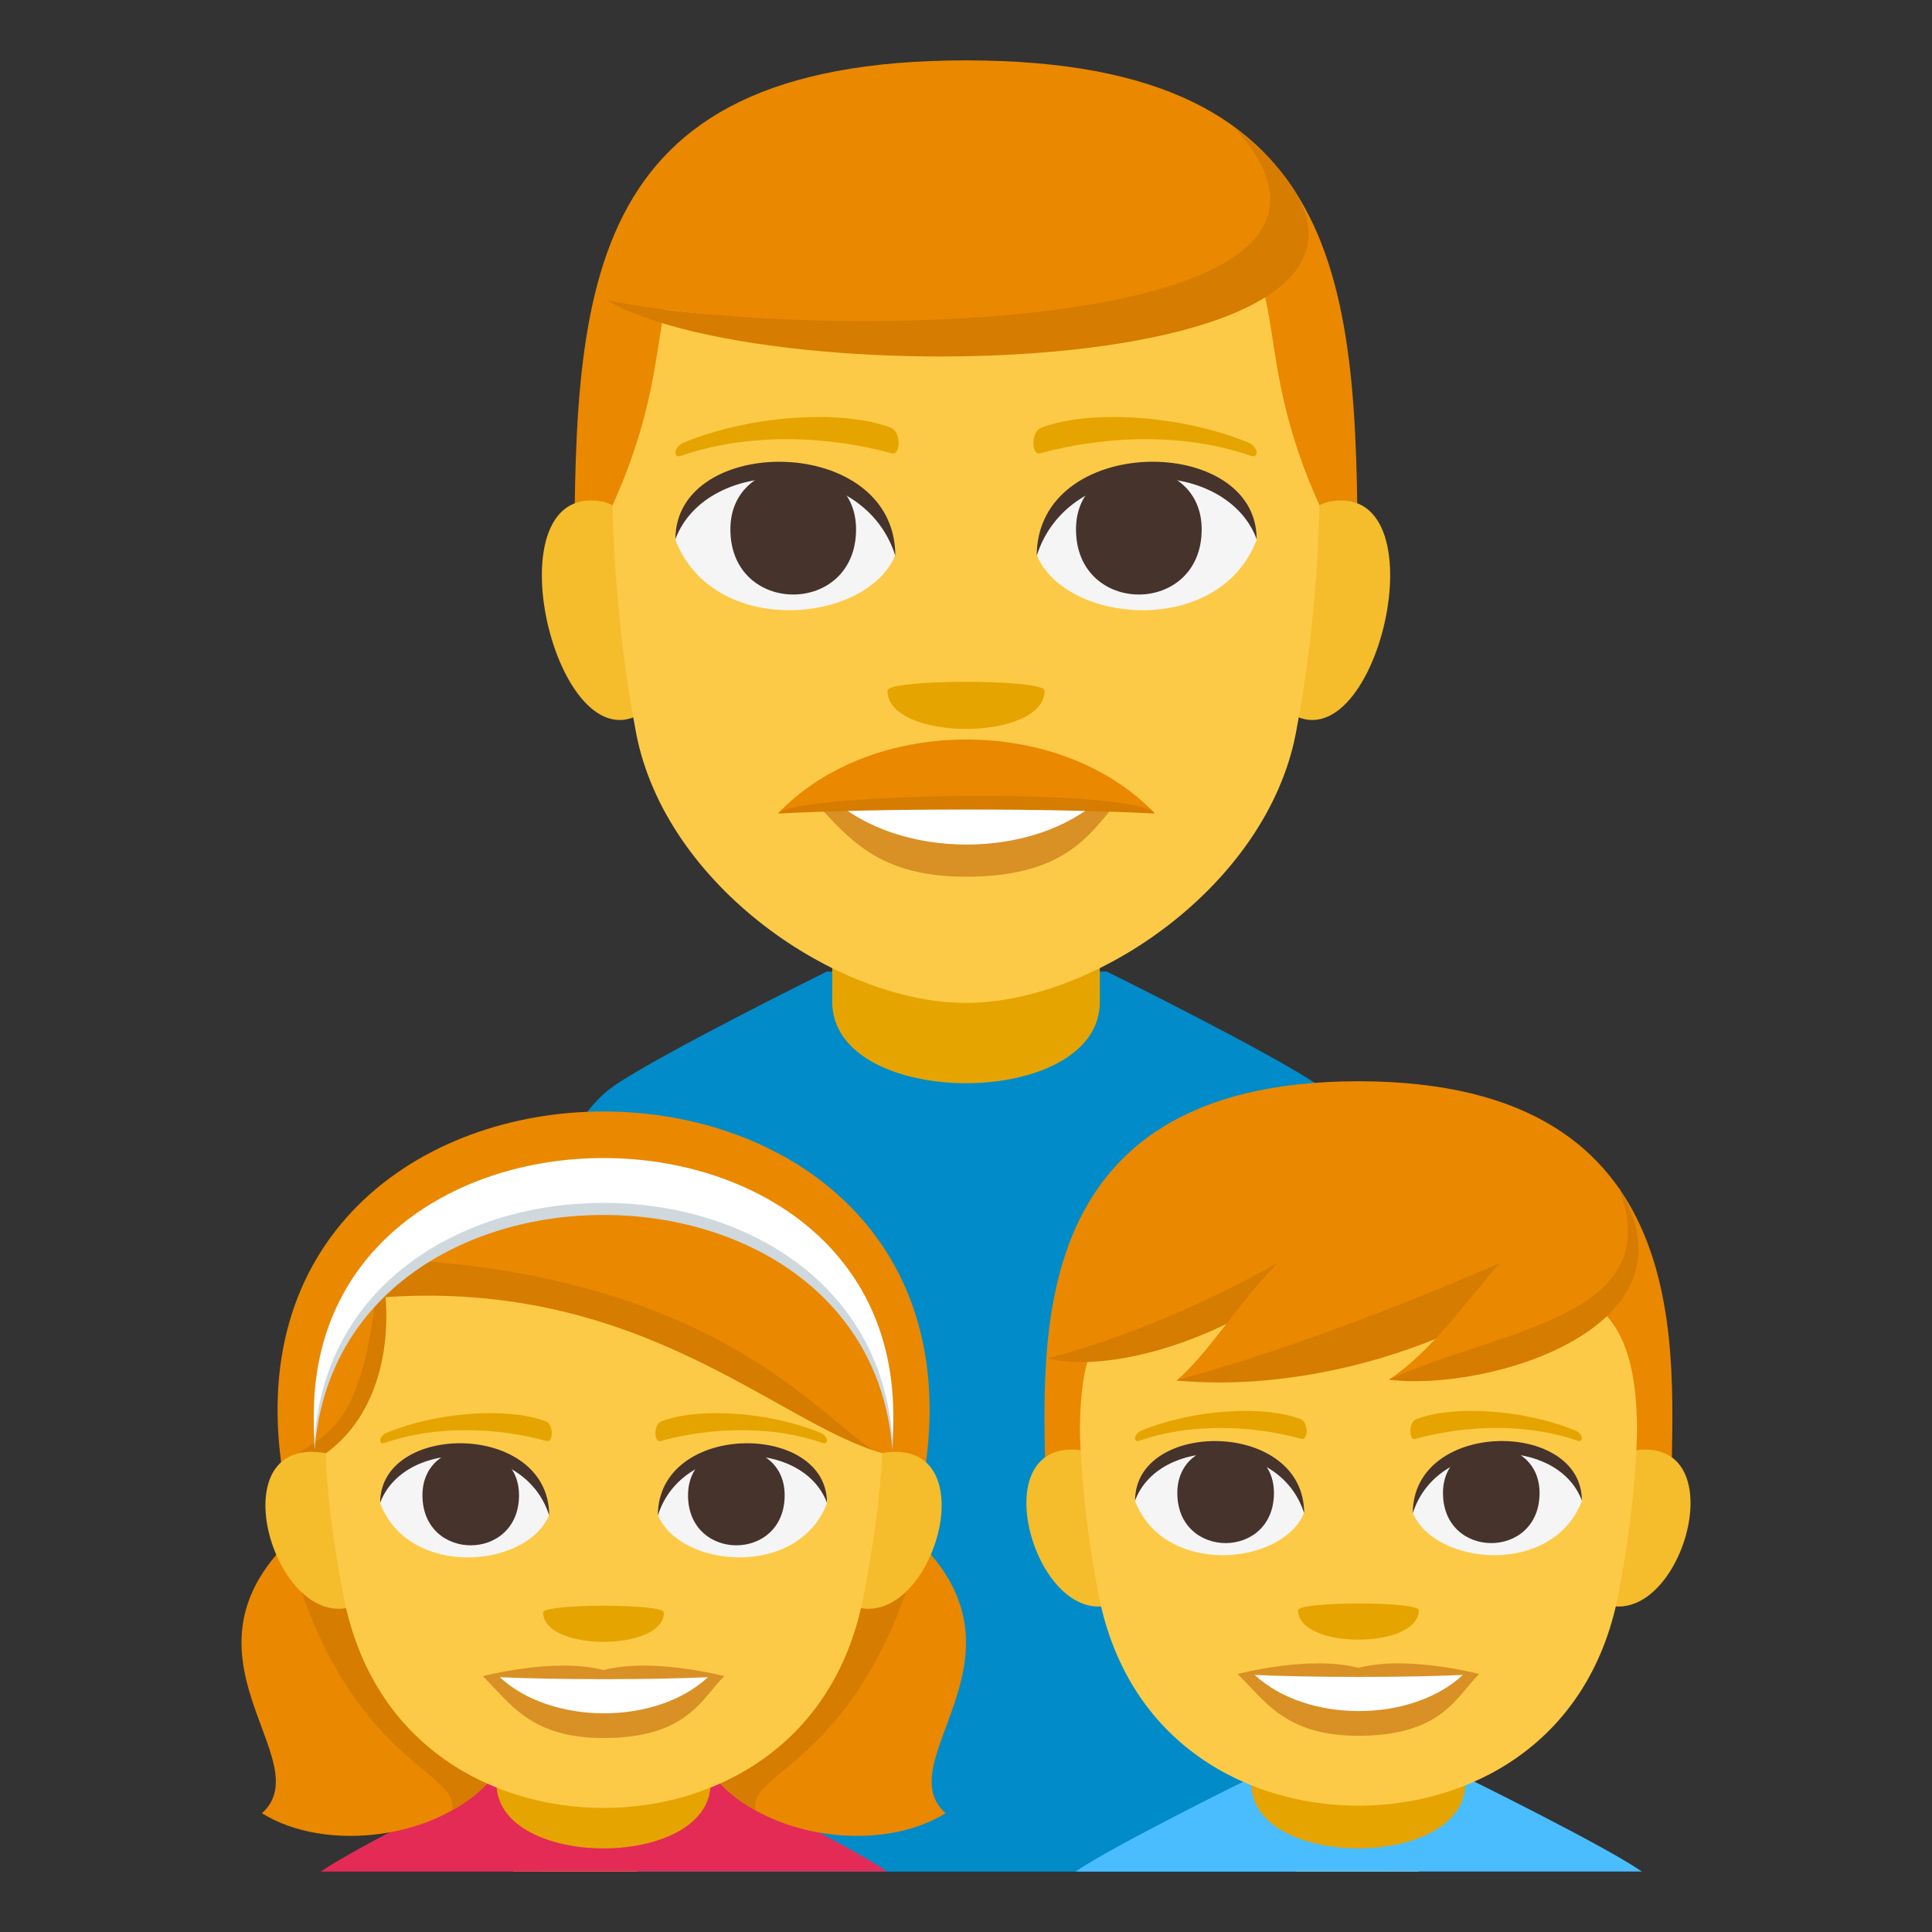 <?xml version="1.0" encoding="utf-8"?>
<!-- Generator: Adobe Illustrator 15.0.0, SVG Export Plug-In . SVG Version: 6.00 Build 0)  -->
<!DOCTYPE svg PUBLIC "-//W3C//DTD SVG 1.1//EN" "http://www.w3.org/Graphics/SVG/1.1/DTD/svg11.dtd">
<svg version="1.1" id="Layer_1" xmlns="http://www.w3.org/2000/svg" xmlns:xlink="http://www.w3.org/1999/xlink" x="0px" y="0px"
	 width="64px" height="64px" viewBox="0 0 64 64" enable-background="new 0 0 64 64" xml:space="preserve">
<rect x="0" y="0" width="64" height="64" fill="#333333" stroke="none"/>
<path fill="#018BC9" d="M43.693,35.967c-1.492-1.043-7.03-3.783-7.03-3.783h-9.275c0,0-5.546,2.746-7.045,3.785
	c-2.509,1.736-3.01,7.102-3.343,12.773L18,62h28l1-13.258C46.688,43.082,46.176,37.701,43.693,35.967z"/>
<path fill="#E6A400" d="M36.433,33.189c0-0.815,0-4.438,0-4.438h-8.864c0,0,0,3.568,0,4.438
	C27.569,36.781,36.433,36.781,36.433,33.189z"/>
<rect x="17" y="48.764" fill="#FDCA47" width="4.091" height="13.236"/>
<rect x="42.91" y="48.764" fill="#FDCA47" width="4.091" height="13.236"/>
<path fill="#EA8800" d="M32,2c-12.97,0-12.974,7.806-12.974,17.563h25.948C44.975,9.806,44.971,2,32,2z"/>
<g>
	<path fill="#F5BC2C" d="M21.603,23.358c1.405-1.309,0.129-6.441-1.683-6.75C16.048,15.948,18.57,26.18,21.603,23.358z"/>
</g>
<g>
	<path fill="#F5BC2C" d="M42.398,23.358c-1.404-1.309-0.129-6.441,1.683-6.75C47.952,15.948,45.432,26.179,42.398,23.358z"/>
</g>
<path fill="#FDCA47" d="M32,7.205c-13.55,0-8.091,1.569-11.708,9.528c0,0,0.025,3.65,0.783,7.566
	c0.977,5.048,6.657,8.923,10.925,8.923c4.268,0,9.949-3.875,10.925-8.923c0.758-3.916,0.783-7.566,0.783-7.566
	C40.092,8.774,45.553,7.205,32,7.205z"/>
<path fill="#F5F5F5" d="M41.628,17.883c-1.253,3.265-6.351,2.785-7.285,0.503C35.053,14.717,40.939,14.402,41.628,17.883z"/>
<path fill="#45332C" d="M35.644,17.535c0,2.879,4.163,2.879,4.163,0C39.807,14.862,35.644,14.862,35.644,17.535z"/>
<path fill="#45332C" d="M41.628,17.859c0-3.505-7.285-3.505-7.285,0.555C35.383,15.084,40.588,15.084,41.628,17.859z"/>
<path fill="#F5F5F5" d="M22.374,17.883c1.253,3.265,6.351,2.785,7.285,0.503C28.949,14.717,23.064,14.402,22.374,17.883z"/>
<path fill="#45332C" d="M28.358,17.535c0,2.879-4.163,2.879-4.163,0C24.195,14.863,28.358,14.863,28.358,17.535z"/>
<path fill="#45332C" d="M22.374,17.859c0-3.504,7.285-3.504,7.285,0.554C28.619,15.084,23.414,15.084,22.374,17.859z"/>
<path fill="#D99025" d="M32,26.114c-2.097-0.556-5.204,0.264-5.204,0.264c1.184,1.159,2.051,2.665,5.204,2.665
	c3.614,0,4.226-1.709,5.205-2.665C37.205,26.378,34.094,25.557,32,26.114z"/>
<path fill="#FFFFFF" d="M27.529,26.42c2.227,2.07,6.731,2.084,8.971,0C34.124,26.533,29.921,26.534,27.529,26.42z"/>
<path fill="#E6A400" d="M41.351,14.66c-2.236-0.922-5.298-1.101-6.868-0.487c-0.332,0.13-0.322,0.924-0.029,0.844
	c2.254-0.613,4.848-0.661,6.98,0.082C41.721,15.198,41.686,14.798,41.351,14.66z"/>
<path fill="#E6A400" d="M22.651,14.66c2.235-0.922,5.296-1.101,6.868-0.487c0.332,0.13,0.322,0.924,0.027,0.844
	c-2.253-0.613-4.847-0.661-6.979,0.082C22.281,15.198,22.315,14.798,22.651,14.66z"/>
<path fill="#D67C00" d="M38.26,26.951c-2.441-2.567-10.029-2.589-12.491,0C29.079,26.772,34.93,26.771,38.26,26.951z"/>
<path fill="#EA8800" d="M38.26,26.951c-3.102-3.262-9.37-3.282-12.491,0C26.31,26.269,37.563,26.078,38.26,26.951z"/>
<path fill="#EA8800" d="M42.361,6.011c4.833,6.627-17.6,4.897-22.266,3.93C20.095,9.94,26.949,0.595,42.361,6.011z"/>
<path fill="#D67C00" d="M20.095,9.94c6.701,1.41,27.19,1.216,20.743-5.773C51.352,12.555,25.769,13.303,20.095,9.94z"/>
<path fill="#E6A400" d="M34.604,22.877c0,1.693-5.206,1.693-5.206,0C29.398,22.489,34.604,22.489,34.604,22.877z"/>
<path fill="#4ABDFF" d="M54.387,61.996c-1.197-0.834-5.648-3.027-5.648-3.027h-7.451c0,0-4.455,2.197-5.658,3.029L54.387,61.996z"/>
<path fill="#E6A400" d="M48.539,59.076c0-0.654,0-3.551,0-3.551h-7.09c0,0,0,2.854,0,3.551
	C41.449,61.949,48.539,61.949,48.539,59.076z"/>
<path fill="#EA8800" d="M45,35.818c-11.477,0-10.371,9.201-10.371,13.5h20.742C55.371,45.02,56.479,35.818,45,35.818z"/>
<path fill="#F5BC2C" d="M35.822,48.041c-3.579-0.471-1.248,6.842,1.555,4.826C38.674,51.932,37.496,48.262,35.822,48.041z"/>
<path fill="#F5BC2C" d="M54.18,48.041c-1.674,0.221-2.854,3.891-1.555,4.826C55.428,54.881,57.758,47.57,54.18,48.041z"/>
<path fill="#FDCA47" d="M54.229,47.41c0-6.135-3.623-4.77-9.227-4.77s-9.229-1.365-9.229,4.77c0,0,0.02,2.338,0.617,5.41
	c0.979,5.025,5.039,6.996,8.609,6.996c3.572,0,7.635-1.971,8.611-6.996C54.209,49.746,54.229,47.41,54.229,47.41z"/>
<path fill="#EA8800" d="M44.811,40.338c-1.676,2.988-7.955,4.855-10.113,4.662C36.652,43.023,37.52,37.936,44.811,40.338z"/>
<path fill="#D67C00" d="M34.697,45c2.748-0.719,6.316-2.182,10.113-4.662C43.135,43.326,37.621,45.684,34.697,45z"/>
<path fill="#EA8800" d="M53.281,40.176c-2.371,3.559-11.254,5.785-14.307,5.553C41.738,43.375,42.967,37.316,53.281,40.176z"/>
<path fill="#D67C00" d="M38.975,45.729c7.297-2.027,14.307-5.553,14.307-5.553C50.91,43.734,44.297,46.244,38.975,45.729z"/>
<path fill="#EA8800" d="M53.627,39.357c2.844,4.633-4.559,6.531-7.617,6.346C48.752,43.895,50.592,39.213,53.627,39.357z"/>
<path fill="#D67C00" d="M46.01,45.703c3.678-1.688,9.283-2.033,7.617-6.346C56.471,43.99,49.252,46.119,46.01,45.703z"/>
<path fill="#F5F5F5" d="M52.4,49.725c-0.963,2.51-4.881,2.141-5.6,0.387C47.346,47.291,51.871,47.049,52.4,49.725z"/>
<path fill="#45332C" d="M47.801,49.457c0,2.213,3.199,2.213,3.199,0C51,47.402,47.801,47.402,47.801,49.457z"/>
<path fill="#45332C" d="M52.4,49.705c0-2.693-5.6-2.693-5.6,0.428C47.602,47.572,51.602,47.572,52.4,49.705z"/>
<path fill="#F5F5F5" d="M37.602,49.725c0.963,2.51,4.881,2.141,5.6,0.387C42.656,47.291,38.131,47.049,37.602,49.725z"/>
<path fill="#45332C" d="M42.201,49.457c0,2.213-3.201,2.213-3.201,0C39,47.402,42.201,47.402,42.201,49.457z"/>
<path fill="#45332C" d="M37.602,49.705c0-2.691,5.6-2.691,5.6,0.426C42.402,47.572,38.4,47.572,37.602,49.705z"/>
<path fill="#D99025" d="M45,55.25c-1.611-0.428-4,0.203-4,0.203c0.91,0.891,1.578,2.047,4,2.047c2.777,0,3.25-1.313,4-2.047
	C49,55.453,46.609,54.822,45,55.25z"/>
<g>
	<path fill="#FFFFFF" d="M41.564,55.484c1.711,1.592,5.172,1.602,6.895,0C46.633,55.572,43.402,55.572,41.564,55.484z"/>
</g>
<path fill="#E6A400" d="M52.188,47.389c-1.719-0.709-4.072-0.848-5.279-0.375c-0.256,0.1-0.248,0.711-0.021,0.65
	c1.732-0.473,3.725-0.51,5.365,0.061C52.473,47.803,52.445,47.494,52.188,47.389z"/>
<path fill="#E6A400" d="M37.814,47.389c1.719-0.709,4.07-0.848,5.279-0.375c0.254,0.1,0.246,0.711,0.021,0.65
	c-1.732-0.473-3.727-0.51-5.365,0.061C37.529,47.803,37.557,47.494,37.814,47.389z"/>
<path fill="#E6A400" d="M47,53.34c0,1.301-4,1.301-4,0C43,53.043,47,53.043,47,53.34z"/>
<path fill="#E32B56" d="M29.386,61.996c-1.199-0.834-5.648-3.027-5.648-3.027h-7.451c0,0-4.455,2.197-5.66,3.029L29.386,61.996z"/>
<path fill="#E6A400" d="M23.539,59.076c0-0.654,0-3.551,0-3.551h-7.092c0,0,0,2.854,0,3.551
	C16.447,61.949,23.539,61.949,23.539,59.076z"/>
<path fill="#EA8800" d="M11.807,49.396c-7.722,4.557-0.933,8.705-3.131,10.67C12.947,62.719,23.404,58.148,11.807,49.396z"/>
<path fill="#D67C00" d="M9.501,51.129c1.896,7.275,5.795,7.525,5.469,8.842C18.597,58.072,18.63,51.939,9.501,51.129z"/>
<path fill="#EA8800" d="M28.191,49.396c7.723,4.557,0.934,8.705,3.133,10.67C27.052,62.719,16.595,58.148,28.191,49.396z"/>
<path fill="#D67C00" d="M30.5,51.129c-1.896,7.275-5.797,7.525-5.471,8.842C21.402,58.072,21.369,51.939,30.5,51.129z"/>
<path fill="#EA8800" d="M9.436,49.213h21.117C33.625,32.688,6.363,32.688,9.436,49.213z"/>
<path fill="#D67C00" d="M9.41,49.01c0,0,12.019,4.486,20.353-0.713c-1.684,0.318-4.416-6.125-17.214-6.607
	C12.08,49.01,9.83,47.023,9.41,49.01z"/>
<path fill="#CFD8DD" d="M29.562,48.035c0.895-12.365-20.035-12.365-19.139,0C11.203,37.65,28.781,37.65,29.562,48.035z"/>
<path fill="#FFFFFF" d="M29.562,47.635c0.895-12.365-20.035-12.365-19.139,0C11.203,37.25,28.781,37.25,29.562,47.635z"/>
<g>
	<path fill="#F5BC2C" d="M10.646,48.115c-3.643-0.471-1.269,6.84,1.584,4.826C13.552,52.006,12.352,48.336,10.646,48.115z"/>
	<path fill="#F5BC2C" d="M29.339,48.115c-1.705,0.221-2.904,3.891-1.582,4.826C30.609,54.955,32.982,47.645,29.339,48.115z"/>
</g>
<path fill="#FDCA47" d="M29.222,48.137c-3.492-0.992-7.959-5.742-16.449-5.168c0.148,1.867-0.341,3.984-1.98,5.176
	c0,0-0.008,1.678,0.591,4.748c0.978,5.025,5.04,6.998,8.61,6.998s7.633-1.973,8.609-6.998C29.201,49.82,29.222,48.137,29.222,48.137
	z"/>
<g>
	<path fill="#F5F5F5" d="M27.394,49.799c-0.963,2.51-4.883,2.141-5.602,0.385C22.339,47.363,26.865,47.123,27.394,49.799z"/>
	<path fill="#45332C" d="M22.792,49.531c0,2.213,3.201,2.213,3.201,0C25.994,47.477,22.792,47.477,22.792,49.531z"/>
	<path fill="#45332C" d="M27.394,49.779c0-2.693-5.602-2.693-5.602,0.428C22.593,47.646,26.593,47.646,27.394,49.779z"/>
	<path fill="#F5F5F5" d="M12.594,49.799c0.964,2.51,4.882,2.141,5.599,0.385C17.648,47.363,13.125,47.123,12.594,49.799z"/>
	<path fill="#45332C" d="M17.193,49.531c0,2.213-3.199,2.213-3.199,0C13.994,47.477,17.193,47.477,17.193,49.531z"/>
	<path fill="#45332C" d="M12.594,49.779c0-2.693,5.599-2.693,5.599,0.426C17.394,47.646,13.394,47.646,12.594,49.779z"/>
</g>
<g>
	<path fill="#D99025" d="M19.994,55.324c-1.611-0.428-4,0.201-4,0.201c0.91,0.893,1.576,2.049,4,2.049c2.777,0,3.248-1.313,4-2.049
		C23.994,55.525,21.603,54.895,19.994,55.324z"/>
	<g>
		<path fill="#FFFFFF" d="M16.556,55.559c1.713,1.59,5.174,1.602,6.896,0C21.626,55.646,18.396,55.646,16.556,55.559z"/>
	</g>
</g>
<g>
	<path fill="#E6A400" d="M27.181,47.463c-1.721-0.709-4.072-0.848-5.279-0.375c-0.256,0.1-0.248,0.709-0.023,0.648
		c1.732-0.473,3.727-0.508,5.367,0.063C27.464,47.877,27.439,47.568,27.181,47.463z"/>
	<path fill="#E6A400" d="M12.808,47.463c1.717-0.709,4.07-0.848,5.279-0.375c0.254,0.1,0.246,0.709,0.021,0.648
		c-1.732-0.473-3.727-0.508-5.365,0.063C12.521,47.877,12.549,47.568,12.808,47.463z"/>
</g>
<path fill="#E6A400" d="M21.994,53.414c0,1.301-4,1.301-4,0C17.994,53.117,21.994,53.117,21.994,53.414z"/>
</svg>

